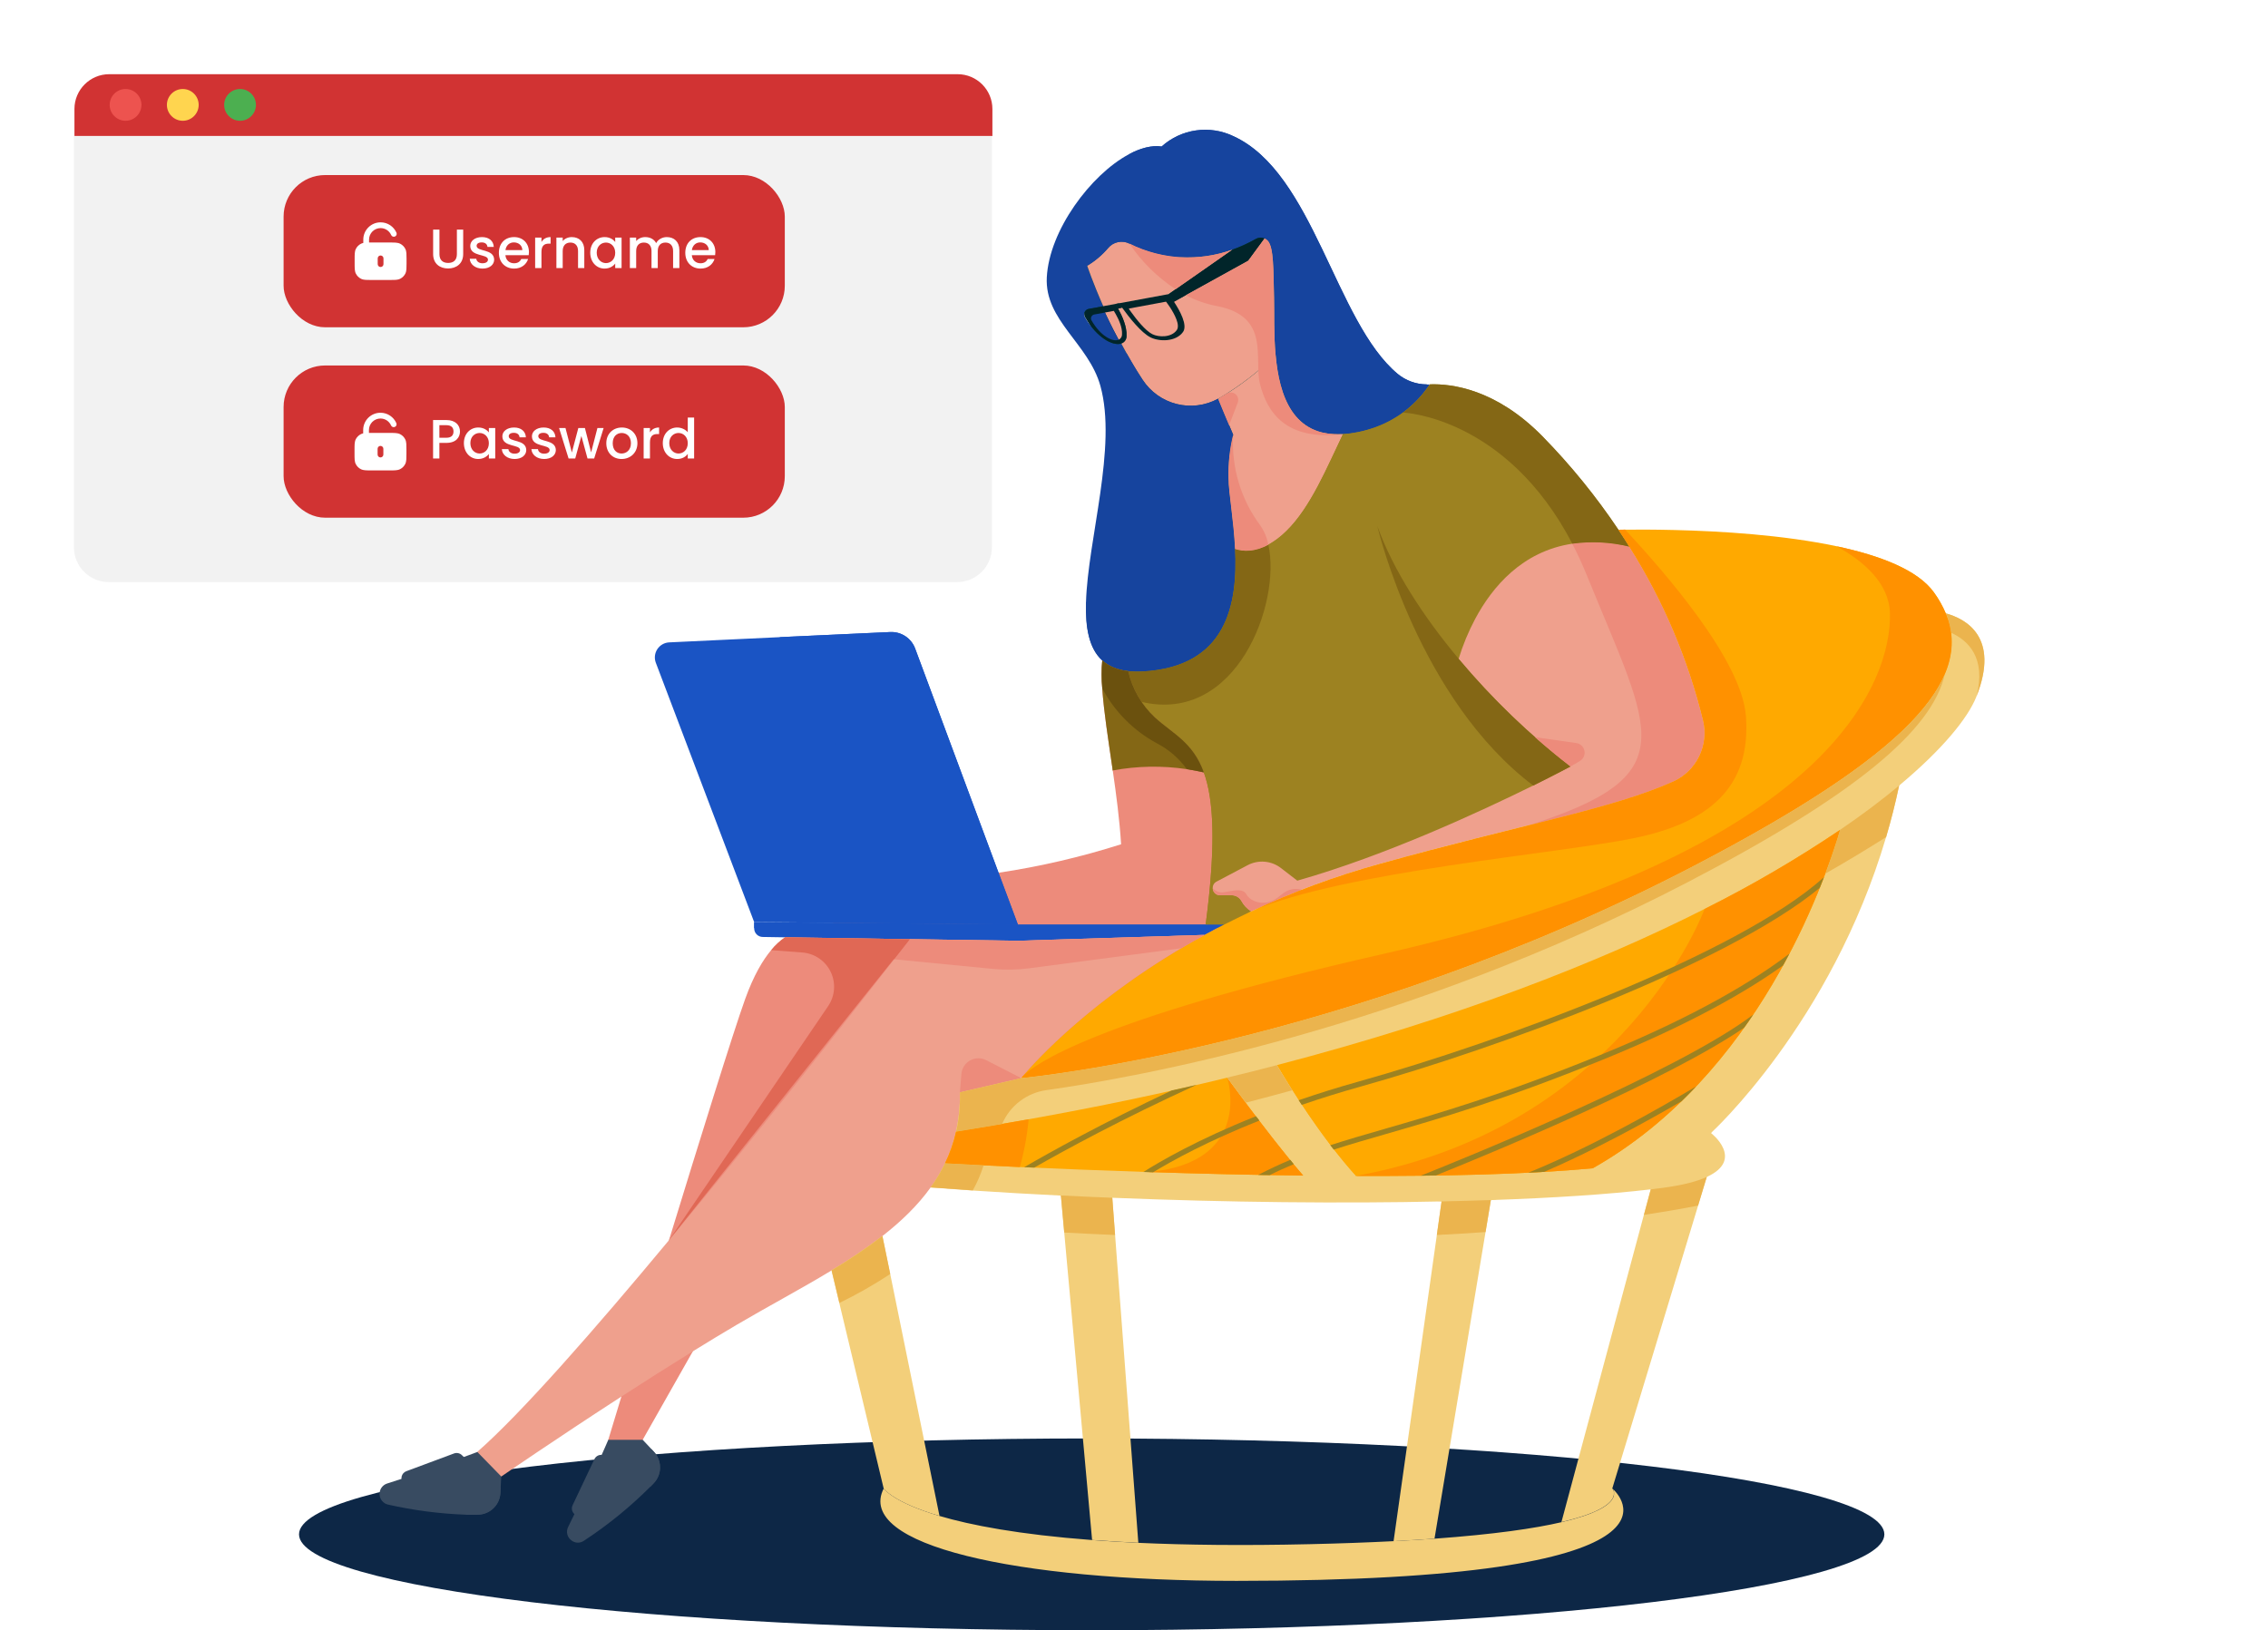 <svg width="402" height="289" viewBox="0 0 402 289" fill="none" xmlns="http://www.w3.org/2000/svg">
<path d="M188.04 211.927L184.697 209.892L164.957 210.494L163.574 203.803L168.606 196.775L174.338 179.873L213.45 165.739L253.429 161.557L310.752 134.828L344.906 108.742L349.507 115.157L340.953 131.787L336.616 139.262L323.534 161.557L303.285 200.837L303.134 205.197L302.528 208.642L295.977 214.089L292.611 210.835L286.526 209.298L264.254 212.742L259.466 217.133L255.518 212.979L240.3 211.026H197.647L197.15 212.334L193.496 217.133L188.04 211.927Z" fill="#F3CF7A"/>
<path d="M156.406 219.101L147.394 211.926V225.198L154.321 234.761L156.406 219.101Z" fill="#F3CF7A"/>
<path d="M164.956 210.493L157.377 197.128L178.123 172.716L213.45 165.738L217.31 182.276L177.005 208.64L164.956 210.493Z" fill="#F3CF7A"/>
<path d="M177.005 154.715L139.155 166.162L135.765 181.814L118.571 219.874L110.138 247.563L115.317 247.384L122.819 239.525L153.568 202.832L184.557 177.795L181.016 191.121L206.061 183.056L223.608 165.738L207.098 155.957L177.005 154.715Z" fill="#ED8B7B"/>
<path d="M218.917 97.314L238.04 76.96L234.752 60.986L224.811 33.27L192.7 37.382L189.209 49.267L198.881 69.567L208.045 93.26L218.917 97.314Z" fill="#014441"/>
<path d="M195.379 117.065L203.04 89.038L230.216 82.515L239.17 69.977L252.877 68.141L270.874 77.141L288.79 96.905L290.63 117.065L280.236 138.258L259.086 148.536L231.14 156.407L223.666 158.9L221.763 161.556L217.014 164.771L213.698 163.878L209.089 160.989L209.687 143.974L197.231 136.581L197.744 122.567L195.379 117.065Z" fill="#9D8221"/>
<path d="M193.5 289C271.096 289 334 281.389 334 272C334 262.611 271.096 255 193.5 255C115.904 255 53 262.611 53 272C53 281.389 115.904 289 193.5 289Z" fill="#0D2746"/>
<path d="M253.428 68.137C253.234 68.429 253.04 68.728 252.803 69.027C250.536 72.086 247.42 74.413 243.842 75.717C242.805 76.094 241.742 76.392 240.661 76.61C239.797 76.785 238.921 76.902 238.041 76.959C229.156 77.487 226.753 70.18 226.097 62.927C225.759 59.16 225.891 55.413 225.825 52.777C225.705 47.69 225.771 43.9 224.738 42.708C224.573 42.518 224.367 42.368 224.136 42.27C223.889 42.159 223.62 42.108 223.35 42.122C223.08 42.135 222.817 42.213 222.583 42.347C221.247 43.101 219.851 43.741 218.409 44.261C215.955 45.147 213.371 45.614 210.763 45.644C210.437 45.644 210.119 45.644 209.804 45.644C206.457 45.523 203.173 44.689 200.174 43.197C199.55 42.884 198.839 42.791 198.154 42.931C197.47 43.072 196.854 43.44 196.404 43.974C195.347 45.222 194.09 46.286 192.684 47.123C192.684 47.123 193.674 50.094 195.53 54.295L192.956 54.769C192.804 54.797 192.661 54.862 192.539 54.957C192.416 55.052 192.319 55.175 192.253 55.315C192.188 55.456 192.157 55.61 192.163 55.765C192.169 55.919 192.212 56.07 192.288 56.205C194.428 59.929 197.278 61.393 198.726 60.907C199.01 61.435 199.297 61.971 199.596 62.507C200.493 64.119 201.467 65.749 202.52 67.349C203.921 69.484 206.075 71.014 208.552 71.634C211.03 72.254 213.65 71.92 215.892 70.696C216.529 72.296 217.636 74.917 218.552 77.072C217.932 79.595 217.653 82.19 217.725 84.787C217.772 87.529 218.657 92.246 218.89 97.325C219.36 107.095 217.449 118.184 202.559 119.035C201.687 119.091 200.813 119.071 199.945 118.976C197.969 118.751 196.47 118.091 195.352 117.078C193.022 114.961 192.362 111.296 192.49 106.792C192.812 95.605 198.054 79.223 195.037 68.39C192.948 60.904 185.144 56.795 185.544 49.162C185.979 40.841 193.309 30.982 200.077 27.355C202.131 26.253 204.135 25.724 205.878 25.981C207.576 24.451 209.688 23.46 211.949 23.132C214.21 22.803 216.517 23.153 218.579 24.136C232.849 30.629 236.635 57.059 247.728 66.297C249.173 67.48 250.979 68.135 252.846 68.153H253.366L253.428 68.137Z" fill="#16449E"/>
<path d="M288.79 96.905C285.487 96.099 282.062 95.922 278.694 96.384C269.83 97.732 264.537 104.049 261.524 109.676C260.308 111.955 259.317 114.348 258.565 116.82C252.267 109.303 246.963 101.11 244.117 93.259V93.235C243.768 92.27 243.456 91.309 243.181 90.354C241.341 83.916 242.179 79.137 243.861 75.716C245.584 75.087 247.21 74.219 248.691 73.138C250.264 71.978 251.656 70.592 252.823 69.025C253.044 68.727 253.254 68.427 253.448 68.136C257.331 68 265.174 68.979 273.383 77.331C278.378 82.427 282.891 87.975 286.864 93.903C287.509 94.879 288.15 95.88 288.79 96.905Z" fill="#9D8221"/>
<path d="M303.285 134.823C303.287 134.806 303.287 134.789 303.285 134.771" stroke="black" stroke-miterlimit="10"/>
<path d="M213.706 163.879H180.414L177.005 154.715C184.364 153.612 191.623 151.924 198.714 149.667C198.439 145.303 197.852 140.834 197.231 136.562C196.117 128.797 194.901 121.679 195.379 117.047C196.497 118.06 197.996 118.72 199.972 118.946C200.685 122.095 202.329 124.956 204.69 127.158C207.909 130.105 211.415 131.515 213.372 136.908C215.077 141.637 215.601 149.395 213.706 163.879Z" fill="#ED8B7B"/>
<path d="M209.703 58.844C208.418 60.65 205.432 60.568 203.937 59.811C202.267 58.976 200.155 56.317 198.889 54.531C198.687 54.247 198.501 53.987 198.353 53.754L207.144 52.131C207.144 52.131 207.575 52.675 208.095 53.471C209.136 55.062 210.553 57.641 209.703 58.844Z" fill="#01252A"/>
<path d="M208.581 58.515C207.618 59.87 205.382 59.808 204.252 59.241C203.001 58.616 201.413 56.604 200.462 55.276C200.307 55.063 200.171 54.888 200.074 54.702L206.675 53.478C206.675 53.478 207.001 53.89 207.393 54.488C208.158 55.676 209.222 57.61 208.581 58.515Z" fill="#EFA08D"/>
<path d="M238.041 76.968C235.226 82.793 232.341 89.918 228.011 94.135C227.059 95.086 225.983 95.905 224.812 96.569C222.397 97.886 220.385 97.804 218.918 97.323C218.673 92.244 217.788 87.526 217.753 84.785C217.681 82.187 217.959 79.592 218.58 77.069C218.354 76.53 218.11 75.963 217.869 75.392C217.174 73.746 216.464 72.06 215.986 70.864C215.963 70.806 215.939 70.748 215.92 70.694L216.207 70.534C217.84 69.575 219.417 68.522 220.929 67.382C222.748 66.011 224.479 64.526 226.109 62.935C226.753 70.181 229.157 77.489 238.041 76.968Z" fill="#EFA08D"/>
<path d="M226.097 62.927C223.114 65.849 219.79 68.4 216.195 70.525L215.908 70.685C213.666 71.908 211.046 72.243 208.568 71.623C206.09 71.003 203.937 69.473 202.535 67.338C201.134 65.206 199.864 63.016 198.742 60.896C199.022 60.802 199.265 60.619 199.433 60.376C199.601 60.132 199.686 59.84 199.674 59.545C199.755 57.894 198.897 55.999 198.175 54.706L198.881 54.532C200.155 56.298 202.267 58.978 203.929 59.812C205.432 60.57 208.41 60.651 209.695 58.846C210.546 57.642 209.128 55.064 208.08 53.48L221.239 46.211L224.128 42.27C224.36 42.368 224.565 42.518 224.73 42.708C225.763 43.9 225.697 47.69 225.817 52.777C225.891 55.413 225.743 59.16 226.097 62.927Z" fill="#EFA08D"/>
<path d="M199.674 59.544C199.686 59.84 199.601 60.132 199.433 60.375C199.265 60.619 199.022 60.801 198.742 60.895C197.293 61.381 194.443 59.917 192.304 56.189C192.228 56.055 192.184 55.905 192.178 55.751C192.172 55.597 192.202 55.444 192.267 55.304C192.332 55.164 192.43 55.041 192.552 54.947C192.673 54.852 192.816 54.788 192.968 54.76L195.546 54.283L197.693 53.895C197.833 54.124 198 54.399 198.175 54.714C198.901 55.999 199.755 57.894 199.674 59.544Z" fill="#01252A"/>
<path d="M198.877 59.262C198.886 59.465 198.833 59.665 198.725 59.837C198.618 60.008 198.461 60.144 198.275 60.225C196.998 57.895 195.849 55.403 195.849 55.403L197.425 55.111C197.526 55.278 197.65 55.5 197.778 55.713C198.31 56.661 198.951 58.055 198.877 59.262Z" fill="#EFA08D"/>
<path d="M218.424 44.261L207.136 52.139L198.345 53.763L197.693 53.887L195.546 54.275C193.69 50.074 192.7 47.103 192.7 47.103C194.105 46.267 195.362 45.202 196.42 43.954C196.869 43.42 197.486 43.052 198.17 42.911C198.854 42.771 199.566 42.864 200.19 43.178C202.997 44.586 206.061 45.409 209.195 45.595C212.33 45.781 215.47 45.327 218.424 44.261Z" fill="#EFA08D"/>
<path d="M224.136 42.27L221.247 46.211L210.18 52.327L208.088 53.491C207.567 52.715 207.136 52.152 207.136 52.152L208.375 51.286L218.424 44.273C219.866 43.753 221.263 43.113 222.598 42.359C222.829 42.225 223.089 42.147 223.356 42.132C223.623 42.116 223.89 42.163 224.136 42.27Z" fill="#01252A"/>
<path d="M198.882 54.532L198.175 54.707C198 54.393 197.833 54.117 197.693 53.888L198.346 53.764C198.497 53.989 198.68 54.249 198.882 54.532Z" fill="#01252A"/>
<path d="M180.414 163.877L165.376 163.749L144.366 163.555L133.676 163.466L116.246 117.492C116.096 117.098 116.042 116.673 116.088 116.254C116.134 115.835 116.279 115.432 116.51 115.08C116.742 114.727 117.053 114.434 117.42 114.225C117.786 114.016 118.197 113.897 118.618 113.877L138.106 112.957L141.011 112.821L157.785 112.044C158.736 111.999 159.676 112.256 160.47 112.781C161.265 113.305 161.872 114.068 162.204 114.96L176.994 154.729L180.414 163.877Z" fill="#1A54C4"/>
<path d="M180.414 163.878V166.791L161.287 166.499L139.155 166.162L135.175 166.099C134.775 166.092 134.393 165.928 134.113 165.643C133.833 165.358 133.676 164.974 133.676 164.574V163.482L180.414 163.878Z" fill="#1A54C4"/>
<path d="M133.676 163.482V164.515L177.258 164.884C177.755 164.888 178.231 165.089 178.582 165.442C178.932 165.796 179.129 166.273 179.129 166.771L180.414 166.791V163.878L133.676 163.482Z" fill="#1A54C4"/>
<path d="M122.819 239.528L113.915 255.238L110.145 259.964L107.815 255.242L110.145 247.562C108.751 243.058 112.914 238.324 114.859 237.078C117.154 235.626 120.128 236.833 122.819 239.528Z" fill="#ED8B7B"/>
<path d="M161.287 166.5L158.515 170.076C151.246 179.391 134.779 200.386 118.575 219.859C124.035 202.067 129.944 183.037 132.08 177.096C133.583 172.914 135.21 170.192 136.697 168.422C137.403 167.549 138.232 166.782 139.158 166.146L161.287 166.5Z" fill="#ED8B7B"/>
<path d="M217.014 163.879C215.818 164.487 214.654 165.106 213.52 165.735C213.495 165.745 213.471 165.758 213.45 165.774C213.448 165.762 213.448 165.75 213.45 165.739L180.414 166.791V163.879H217.014Z" fill="#1A54C4"/>
<path d="M213.45 165.738C213.448 165.75 213.448 165.762 213.45 165.773C212.031 166.55 210.664 167.326 209.349 168.103C190.323 179.406 181.004 191.105 181.004 191.105L170.132 193.621C170.192 195.96 169.962 198.297 169.449 200.58C169.022 202.534 168.368 204.431 167.499 206.233C166.778 207.728 165.927 209.158 164.956 210.504C162.665 213.696 159.737 216.515 156.414 219.113C153.531 221.319 150.522 223.354 147.401 225.209C141.965 228.505 136.118 231.592 130.53 234.881C128.03 236.357 125.44 237.925 122.827 239.541C118.555 242.181 114.218 244.938 110.145 247.574C98.43 255.162 88.851 261.751 88.851 261.751L82.285 262.939L84.615 257.367C92.35 250.607 105.373 235.743 118.575 219.858C134.782 200.37 151.249 179.375 158.495 170.06L161.267 166.484L180.414 166.775L213.45 165.738Z" fill="#EFA08D"/>
<path d="M302.527 208.641C300.823 209.417 298.311 210.101 294.692 210.582C294.019 210.673 293.325 210.758 292.611 210.839C285.136 211.724 275.409 212.361 264.265 212.745C261.444 212.838 258.532 212.917 255.529 212.982C237.896 213.37 217.535 213.157 197.161 212.337C194.119 212.216 191.083 212.086 188.052 211.949C182.806 211.689 177.568 211.39 172.438 211.048C169.93 210.883 167.44 210.705 164.968 210.516C165.939 209.169 166.79 207.74 167.511 206.245C169.243 206.338 171.557 206.459 174.349 206.598C176.492 206.703 178.911 206.82 181.567 206.94L183.346 207.014C188.984 207.262 195.561 207.523 202.686 207.755L204.387 207.821C210.316 208.012 216.587 208.175 222.986 208.295C223.666 208.295 224.345 208.322 225.029 208.33C227.019 208.364 229.02 208.394 231.032 208.419C234.138 208.458 237.213 208.485 240.288 208.489C244.171 208.489 248.054 208.489 251.836 208.447L254.496 208.412C260.215 208.326 265.729 208.167 270.858 207.915C271.821 207.868 272.761 207.818 273.697 207.763C276.726 207.589 279.607 207.375 282.29 207.13C294.544 205.997 302.788 204.024 303.257 200.856C303.285 200.832 309.311 205.538 302.527 208.641Z" fill="#F3CF7A"/>
<path d="M278.368 135.879C278.368 135.879 252.706 149.675 229.944 156.124L227.044 153.887C226.213 153.247 225.215 152.858 224.169 152.768C223.124 152.678 222.074 152.89 221.146 153.379L215.648 156.287C215.394 156.421 215.193 156.635 215.075 156.896C214.958 157.158 214.932 157.451 215.001 157.729C215.07 158.007 215.23 158.254 215.455 158.43C215.681 158.607 215.959 158.703 216.245 158.702H218.315C218.668 158.703 219.015 158.797 219.319 158.976C219.623 159.155 219.875 159.412 220.047 159.72C220.45 160.47 221.043 161.102 221.767 161.552C220.136 162.329 218.553 163.106 217.018 163.882H213.706C217.779 132.819 210.724 132.706 204.698 127.181C203.804 126.361 203.011 125.436 202.337 124.428C201.237 122.761 200.441 120.913 199.984 118.969C200.852 119.064 201.726 119.083 202.597 119.027C217.488 118.176 219.398 107.087 218.929 97.317C220.396 97.799 222.423 97.88 224.823 96.564C225.994 95.9 227.07 95.081 228.022 94.13C232.344 89.909 235.225 82.791 238.04 76.967C238.921 76.91 239.796 76.793 240.661 76.618C241.742 76.4 242.805 76.102 243.841 75.725C242.16 79.145 241.321 83.925 243.162 90.363C245.655 99.076 251.475 108.384 258.554 116.829C264.458 123.869 271.101 130.255 278.368 135.879Z" fill="#9D8221"/>
<path d="M296.614 138.531C290.133 141.451 281.824 143.602 270.874 146.332C263.431 148.188 254.768 150.308 244.633 153.127C239.714 154.494 235.082 156.051 230.74 157.728C227.595 158.948 224.603 160.222 221.763 161.553C221.04 161.103 220.446 160.471 220.043 159.72C219.871 159.412 219.619 159.156 219.315 158.977C219.011 158.798 218.664 158.704 218.311 158.703H216.242C216.074 158.706 215.908 158.675 215.753 158.613C215.598 158.551 215.456 158.459 215.337 158.342C215.217 158.225 215.122 158.085 215.057 157.931C214.992 157.777 214.957 157.612 214.956 157.445C214.945 157.205 215.004 156.967 215.126 156.76C215.248 156.553 215.428 156.386 215.644 156.28L221.146 153.372C222.074 152.883 223.124 152.671 224.169 152.761C225.215 152.851 226.213 153.24 227.044 153.88L229.944 156.117C245.608 151.687 262.631 143.754 271.748 139.261C275.875 137.219 278.349 135.879 278.349 135.879C276.275 134.291 274.159 132.548 272.047 130.676C267.206 126.399 262.69 121.768 258.534 116.822C259.286 114.35 260.277 111.957 261.493 109.677C264.506 104.051 269.799 97.734 278.663 96.386C282.031 95.924 285.456 96.1 288.759 96.906C294.753 106.396 299.169 116.795 301.836 127.698C302.357 129.829 302.121 132.075 301.169 134.051C300.216 136.028 298.606 137.611 296.614 138.531Z" fill="#EFA08D"/>
<path d="M300.194 153.519C238.557 185.623 181.866 191.043 181.024 191.125L181.296 190.799C181.31 190.78 181.326 190.762 181.342 190.744C183.284 188.446 193.845 176.548 213.446 165.789C213.468 165.773 213.491 165.76 213.516 165.75C214.65 165.124 215.815 164.505 217.011 163.894C218.546 163.118 220.129 162.341 221.759 161.564C229.137 158.129 236.787 155.311 244.63 153.138C269.667 146.18 285.723 143.431 296.61 138.543C298.608 137.628 300.225 136.047 301.183 134.07C302.142 132.093 302.382 129.844 301.864 127.709C299.197 116.806 294.78 106.408 288.786 96.918C288.144 95.882 287.497 94.882 286.845 93.916L288.056 93.897C290.172 93.874 293.209 93.87 296.8 93.959C305.032 94.157 316.145 94.837 325.534 96.836C333.331 98.494 339.955 101.061 342.793 105.025C343.634 106.183 344.339 107.434 344.894 108.753C349.775 120.561 338.041 133.805 300.194 153.519Z" fill="#FFA900"/>
<path d="M350.272 123.592C348.796 127.265 344.393 132.771 336.616 139.26C333.634 141.749 330.158 144.381 326.155 147.115C306.508 160.542 274.221 176.326 226.33 188.817C223.451 189.568 220.517 190.306 217.527 191.031C215.756 191.46 213.965 191.88 212.153 192.289C210.683 192.63 209.198 192.968 207.699 193.302C198.21 195.422 188.183 197.397 177.618 199.227C174.931 199.686 172.213 200.136 169.464 200.579C169.978 198.296 170.207 195.959 170.148 193.62L181.02 191.104C181.765 191.034 238.518 185.633 300.194 153.502C338.041 133.789 349.775 120.544 344.906 108.725C348.462 109.715 354.547 112.961 350.272 123.592Z" fill="#F3CF7A"/>
<path d="M350.346 123.406C354.469 112.922 348.443 109.707 344.91 108.74C345.369 109.84 345.683 110.995 345.842 112.177C348.831 113.532 352.074 116.572 350.346 123.406Z" fill="#EBB44E"/>
<path d="M336.616 139.26C335.956 142.409 335.179 145.453 334.309 148.392C324.552 181.436 303.285 200.831 303.285 200.831C302.804 204.011 294.56 205.972 282.317 207.106C288.051 203.84 293.339 199.848 298.051 195.228C298.939 194.366 299.803 193.488 300.645 192.595C303.714 189.329 306.551 185.854 309.137 182.193C309.688 181.416 310.226 180.64 310.752 179.863C312.724 176.924 314.491 173.992 316.056 171.138C316.436 170.445 316.808 169.754 317.17 169.065C319.155 165.274 320.949 161.386 322.544 157.416C322.808 156.768 323.053 156.143 323.286 155.529C323.367 155.316 323.445 155.106 323.527 154.896C324.75 151.65 325.604 148.975 326.148 147.13C330.159 144.381 333.634 141.749 336.616 139.26Z" fill="#F3CF7A"/>
<path d="M231.043 208.4C221.592 208.287 212.203 208.054 203.576 207.774C194.948 207.495 187.163 207.176 180.771 206.889C175.013 206.629 170.423 206.392 167.5 206.233C168.375 204.437 169.037 202.545 169.472 200.595C173.849 199.896 178.132 199.171 182.321 198.42C194.844 196.176 206.58 193.717 217.527 191.043C220.082 194.518 226.659 203.379 231.043 208.4Z" fill="#FFA900"/>
<path d="M231.043 208.4C221.592 208.287 212.203 208.054 203.576 207.774C222.159 206.089 217.628 191.354 217.531 191.039C220.082 194.518 226.66 203.379 231.043 208.4Z" fill="#FF9100"/>
<path d="M326.155 147.115C323.258 156.92 311.454 190.631 282.305 207.11C270.808 208.178 255.774 208.519 240.3 208.469C234.185 201.697 228.776 192.98 226.322 188.818C258.224 180.497 283.195 170.716 302.124 161.14C310.43 156.991 318.457 152.306 326.155 147.115Z" fill="#FFA900"/>
<path d="M326.155 147.115C323.259 156.92 311.455 190.631 282.306 207.11C270.808 208.178 255.774 208.519 240.3 208.469C288.017 199.771 302.132 161.144 302.132 161.144C310.435 156.993 318.46 152.307 326.155 147.115Z" fill="#FF9100"/>
<path d="M240.3 208.47C237.225 208.47 234.13 208.439 231.043 208.4C230.5 207.779 229.921 207.099 229.327 206.377C229.117 206.125 228.904 205.864 228.694 205.6C226.923 203.434 225.005 200.98 223.223 198.646C223.021 198.378 222.835 198.118 222.621 197.869C221.996 197.042 221.39 196.243 220.823 195.481C219.464 193.672 218.307 192.103 217.527 191.039C220.519 190.312 223.453 189.574 226.329 188.826C227.021 189.991 227.945 191.544 229.047 193.284C229.409 193.855 229.789 194.449 230.185 195.054L230.729 195.878C232.22 198.13 233.928 200.584 235.777 203.014C235.982 203.278 236.188 203.546 236.398 203.791C237.656 205.41 238.945 206.987 240.3 208.47Z" fill="#F3CF7A"/>
<path d="M219.185 280.249C180.076 280.249 151.529 273.904 156.639 263.863C156.639 263.863 158.192 266.282 166.525 268.74C172.05 270.375 180.558 272.025 193.573 273.011C196.125 273.206 198.85 273.369 201.766 273.505C210.251 273.893 220.307 274.017 232.216 273.741C237.675 273.617 242.591 273.435 247.01 273.209C249.599 273.077 252.016 272.931 254.263 272.771C264.891 271.994 272.02 270.957 276.784 269.843C279.782 269.144 281.832 268.418 283.245 267.723C283.478 267.61 283.692 267.494 283.89 267.381L284.037 267.296L284.309 267.125C284.391 267.074 284.468 267.024 284.542 266.97C284.616 266.915 284.709 266.853 284.787 266.795L284.946 266.671C285.156 266.5 285.35 266.311 285.528 266.108C285.575 266.049 285.622 265.995 285.664 265.937C285.742 265.835 285.81 265.727 285.87 265.614C285.889 265.582 285.906 265.548 285.921 265.514L285.979 265.381C286.033 265.242 286.069 265.096 286.084 264.947C286.087 264.891 286.087 264.835 286.084 264.78C286.088 264.718 286.088 264.655 286.084 264.593C286.086 264.556 286.086 264.518 286.084 264.481C286.06 264.363 286.021 264.25 285.967 264.143L285.944 264.092C285.91 264.027 285.87 263.966 285.823 263.91C286.573 264.558 303.696 280.249 219.185 280.249Z" fill="#F3CF7A"/>
<path d="M166.525 268.741C158.204 266.283 156.628 263.864 156.628 263.864L148.765 230.979L147.382 225.198C150.503 223.343 153.512 221.308 156.395 219.102L157.792 225.854L166.525 268.741Z" fill="#F3CF7A"/>
<path d="M201.766 273.493C198.85 273.357 196.124 273.194 193.573 273L188.634 218.496L188.04 211.926C191.069 212.076 194.105 212.205 197.149 212.314L197.646 218.915L201.766 273.493Z" fill="#F3CF7A"/>
<path d="M264.254 212.74L263.31 218.409L254.263 272.77C252.006 272.93 249.588 273.077 247.01 273.209L254.679 218.941L255.517 212.989C258.515 212.908 261.427 212.826 264.254 212.74Z" fill="#F3CF7A"/>
<path d="M300.986 213.723L285.777 263.863C285.785 263.873 285.793 263.883 285.8 263.894C285.847 263.951 285.887 264.012 285.921 264.077L285.944 264.127C285.998 264.234 286.037 264.348 286.06 264.465C286.062 264.503 286.062 264.54 286.06 264.578C286.064 264.64 286.064 264.702 286.06 264.764C286.064 264.82 286.064 264.875 286.06 264.931C286.045 265.08 286.01 265.226 285.955 265.366L285.897 265.498C285.883 265.533 285.866 265.566 285.847 265.599C285.787 265.712 285.718 265.82 285.641 265.921C285.598 265.979 285.552 266.034 285.505 266.092C285.327 266.296 285.132 266.484 284.923 266.655L284.763 266.779C284.686 266.838 284.608 266.896 284.519 266.954C284.429 267.012 284.367 267.059 284.286 267.109L284.014 267.28L283.866 267.366C283.668 267.478 283.455 267.591 283.222 267.707C281.82 268.402 279.758 269.128 276.761 269.827L291.376 215.366L292.591 210.831C293.306 210.748 294 210.662 294.673 210.574C298.291 210.097 300.804 209.409 302.508 208.633L300.986 213.723Z" fill="#F3CF7A"/>
<path d="M212.153 192.289C198.951 198.319 188.829 203.841 183.319 206.986L181.541 206.912C186.181 204.217 195.383 199.096 207.7 193.302C209.204 192.979 210.688 192.641 212.153 192.289Z" fill="#9D8221"/>
<path d="M223.223 198.648C214.094 202.278 207.785 205.742 204.387 207.819L202.667 207.761C205.653 205.866 212.332 201.987 222.613 197.879C222.823 198.112 223.025 198.38 223.223 198.648Z" fill="#9D8221"/>
<path d="M323.29 155.51C323.057 156.123 322.812 156.748 322.548 157.397C305.999 171.026 265.435 185.827 241.116 192.638C237.392 193.679 233.933 194.766 230.733 195.869L230.189 195.045C233.474 193.908 237.031 192.79 240.856 191.718C265.811 184.729 307.941 169.321 323.29 155.51Z" fill="#9D8221"/>
<path d="M317.17 169.061C316.808 169.749 316.437 170.44 316.056 171.134C309.692 175.704 299.647 181.536 283.968 187.908C266.475 195.029 254.912 198.365 245.62 201.044C242.285 202.007 239.268 202.877 236.406 203.797C236.196 203.533 235.99 203.265 235.785 203.02C238.755 202.05 241.881 201.149 245.356 200.147C254.625 197.468 266.161 194.144 283.61 187.042C300.641 180.1 311 173.767 317.17 169.061Z" fill="#9D8221"/>
<path d="M229.327 206.376C227.902 206.963 226.481 207.599 225.056 208.318C224.373 208.318 223.693 208.318 223.014 208.283C224.955 207.269 226.827 206.4 228.71 205.611C228.904 205.879 229.118 206.124 229.327 206.376Z" fill="#9D8221"/>
<path d="M310.752 179.863C310.234 180.64 309.696 181.416 309.137 182.193C295.383 191.574 264.891 204.194 254.508 208.375L251.848 208.41C259.039 205.556 297.538 189.959 310.752 179.863Z" fill="#9D8221"/>
<path d="M300.637 192.596C299.798 193.489 298.934 194.366 298.043 195.228C291.71 198.905 282.492 203.969 273.717 207.739C272.781 207.793 271.841 207.844 270.878 207.89C281.84 203.46 294.044 196.521 300.637 192.596Z" fill="#9D8221"/>
<path d="M88.844 261.738L88.747 263.679L88.7 264.638C88.654 265.675 88.212 266.655 87.466 267.377C86.721 268.099 85.727 268.508 84.689 268.521C83.99 268.521 83.295 268.521 82.604 268.521C77.932 268.352 73.286 267.748 68.726 266.715C68.324 266.611 67.966 266.38 67.705 266.058C67.444 265.735 67.293 265.337 67.275 264.922C67.257 264.507 67.372 264.097 67.604 263.752C67.836 263.408 68.172 263.147 68.563 263.007C76.092 260.631 84.608 257.396 84.608 257.396L88.844 261.738Z" fill="#384B61"/>
<path d="M116.991 260.282C116.962 261.267 116.569 262.206 115.888 262.919C115.682 263.136 115.473 263.354 115.267 263.563C111.68 267.152 107.734 270.362 103.49 273.142C103.148 273.377 102.739 273.493 102.325 273.472C101.952 273.446 101.594 273.311 101.296 273.084C100.924 272.821 100.66 272.433 100.553 271.99C100.445 271.548 100.501 271.081 100.71 270.677C104.228 263.606 107.82 255.238 107.82 255.238H113.916L115.43 256.85L115.896 257.347C116.36 257.839 116.694 258.44 116.867 259.094C116.968 259.481 117.01 259.882 116.991 260.282Z" fill="#384B61"/>
<path d="M198.276 60.225L198.198 60.256C197.134 60.609 195.041 59.538 193.473 56.8C193.416 56.702 193.384 56.592 193.379 56.479C193.374 56.366 193.396 56.253 193.443 56.15C193.491 56.047 193.562 55.958 193.652 55.888C193.742 55.819 193.846 55.772 193.958 55.752L195.849 55.402C195.849 55.402 197.01 57.887 198.276 60.225Z" fill="#16449E"/>
<path d="M252.873 68.141C237.994 77.674 230.026 47.212 228.139 42.856C226.252 38.499 223.309 37.874 212.134 40.184C200.959 42.495 200.749 34.096 202.326 29.165C202.885 27.417 201.774 27.068 200.104 27.344C202.159 26.241 204.162 25.713 205.906 25.969C207.603 24.44 209.715 23.448 211.976 23.12C214.237 22.792 216.544 23.141 218.607 24.125C232.876 30.617 236.662 57.048 247.756 66.285C249.2 67.468 251.006 68.123 252.873 68.141Z" fill="#16449E"/>
<path d="M202.586 119.023C201.714 119.08 200.84 119.06 199.972 118.965C197.996 118.74 196.497 118.08 195.379 117.066C193.049 114.95 192.389 111.285 192.517 106.781C196.295 104.385 203.945 113.844 210.821 109.305C218.909 103.962 216.389 77.108 209.963 79.018C203.537 80.928 199.611 62.5 199.611 62.5C200.508 64.111 201.483 65.742 202.535 67.342C203.936 69.477 206.09 71.007 208.568 71.627C211.045 72.247 213.666 71.912 215.908 70.689C216.545 72.289 217.651 74.91 218.568 77.065C217.947 79.588 217.669 82.183 217.74 84.78C217.787 87.521 218.672 92.239 218.905 97.318C219.387 107.084 217.476 118.173 202.586 119.023Z" fill="#16449E"/>
<path d="M209.823 45.631C206.476 45.511 203.193 44.677 200.194 43.185C199.569 42.872 198.858 42.778 198.174 42.919C197.49 43.06 196.873 43.427 196.423 43.961C195.366 45.21 194.109 46.274 192.704 47.111L192.284 46.116C192.035 45.517 192.032 44.843 192.277 44.241C192.522 43.64 192.995 43.16 193.593 42.905C194.433 42.524 195.217 42.029 195.923 41.434C199.468 38.525 204.55 45.161 209.823 45.631Z" fill="#16449E"/>
<path d="M218.424 44.261L208.375 51.274C205.136 49.149 202.353 46.399 200.19 43.185C203.189 44.677 206.472 45.511 209.82 45.632H210.779C213.386 45.606 215.97 45.143 218.424 44.261Z" fill="#ED8B7B"/>
<path d="M238.041 76.967C227.704 78.214 224.59 72.886 223.344 68.134C222.179 63.695 225.328 56.062 215.636 54.245C213.734 53.878 211.896 53.234 210.181 52.334L221.247 46.218L224.136 42.277C224.367 42.376 224.573 42.526 224.738 42.716C225.771 43.908 225.705 47.698 225.825 52.785C225.891 55.421 225.759 59.168 226.097 62.934C226.753 70.18 229.156 77.487 238.041 76.967Z" fill="#ED8B7B"/>
<path d="M219.387 71.375L217.857 75.382C217.162 73.736 216.452 72.05 215.974 70.855L216.195 70.524C216.584 70.288 217.007 70.039 217.43 69.775C217.667 69.625 217.944 69.554 218.223 69.571C218.502 69.588 218.769 69.692 218.986 69.869C219.202 70.046 219.358 70.287 219.43 70.557C219.502 70.827 219.487 71.113 219.387 71.375Z" fill="#ED8B7B"/>
<path d="M202.329 124.424C201.23 122.757 200.433 120.909 199.976 118.965C200.844 119.06 201.718 119.079 202.589 119.023C217.48 118.173 219.391 107.083 218.921 97.314C220.388 97.795 222.415 97.877 224.815 96.561C227.114 106.905 219.2 128.42 202.329 124.424Z" fill="#846715"/>
<path d="M224.811 96.561C222.396 97.877 220.385 97.795 218.917 97.314C218.672 92.235 217.787 87.517 217.752 84.776C217.681 82.179 217.959 79.584 218.579 77.061C218.23 82.803 219.92 88.483 223.351 93.101C224.078 94.138 224.575 95.317 224.811 96.561Z" fill="#ED8B7B"/>
<path d="M278.368 135.879C278.368 135.879 275.876 137.218 271.767 139.261C251.576 124.012 244.346 94.188 244.125 93.26C246.971 101.111 252.279 109.304 258.573 116.821C264.472 123.863 271.108 130.252 278.368 135.879Z" fill="#846715"/>
<path d="M296.614 138.531C290.133 141.451 281.824 143.602 270.874 146.332C298.901 137.374 292.723 130.23 281.3 102.067C280.471 100.037 279.599 98.144 278.683 96.386C282.051 95.924 285.476 96.1 288.778 96.906C294.772 106.396 299.189 116.795 301.856 127.698C302.375 129.831 302.136 132.079 301.18 134.056C300.224 136.032 298.609 137.615 296.614 138.531Z" fill="#ED8B7B"/>
<path d="M288.79 96.905C285.488 96.099 282.063 95.922 278.695 96.384C266.933 73.801 248.684 73.138 248.684 73.138C250.256 71.978 251.648 70.592 252.815 69.025C253.036 68.727 253.246 68.427 253.44 68.136C257.323 68 265.167 68.979 273.375 77.331C278.37 82.427 282.883 87.975 286.856 93.903C287.506 94.879 288.151 95.88 288.79 96.905Z" fill="#846715"/>
<path d="M280.019 134.92L278.368 135.879C276.295 134.291 274.179 132.547 272.066 130.676L279.393 131.724C279.748 131.775 280.078 131.934 280.337 132.181C280.596 132.427 280.773 132.749 280.842 133.1C280.91 133.451 280.868 133.815 280.72 134.141C280.573 134.467 280.328 134.739 280.019 134.92Z" fill="#ED8B7B"/>
<path d="M230.741 157.731C227.595 158.95 224.603 160.225 221.763 161.555C221.04 161.105 220.447 160.473 220.043 159.723C219.871 159.415 219.62 159.158 219.315 158.979C219.011 158.8 218.664 158.706 218.311 158.705H216.242C216.075 158.708 215.909 158.677 215.753 158.615C215.598 158.553 215.456 158.461 215.337 158.344C215.217 158.227 215.122 158.088 215.057 157.934C214.992 157.78 214.958 157.614 214.957 157.447C215.208 157.735 215.53 157.952 215.891 158.077C216.252 158.202 216.639 158.23 217.015 158.158C218.521 157.944 220.28 157.327 220.956 158.597C221.534 159.684 224.237 161.152 226.986 158.705C228.391 157.455 229.747 157.44 230.741 157.731Z" fill="#ED8B7B"/>
<path d="M181.016 191.125L170.144 193.641L170.404 190.391C170.444 189.895 170.605 189.416 170.875 188.997C171.144 188.578 171.512 188.233 171.947 187.99C172.381 187.748 172.869 187.616 173.367 187.608C173.865 187.599 174.357 187.714 174.8 187.941L181.016 191.125Z" fill="#ED8B7B"/>
<path d="M213.45 165.738C213.448 165.75 213.448 165.762 213.45 165.773C212.031 166.55 210.665 167.326 209.35 168.103L182.464 171.648C180.302 171.933 178.115 171.969 175.945 171.757L158.499 170.06L161.271 166.484L180.418 166.775L213.45 165.738Z" fill="#ED8B7B"/>
<path d="M161.287 166.5L139.155 166.162C138.229 166.798 137.399 167.564 136.693 168.437L142.203 168.853C143.269 168.933 144.295 169.292 145.179 169.894C146.063 170.496 146.772 171.32 147.237 172.283C147.701 173.246 147.905 174.314 147.826 175.381C147.747 176.447 147.389 177.474 146.788 178.358L118.575 219.859L158.414 170.053H158.499L161.287 166.5Z" fill="#E06855"/>
<path d="M213.372 136.927C212.337 136.689 211.335 136.498 210.367 136.353C206.006 135.7 201.567 135.777 197.231 136.582C196.454 131.223 195.651 126.172 195.375 122.037C195.24 120.383 195.24 118.72 195.375 117.066C196.493 118.08 197.992 118.74 199.968 118.965C200.681 122.114 202.325 124.976 204.686 127.177C207.909 130.125 211.415 131.534 213.372 136.927Z" fill="#846715"/>
<path d="M213.372 136.927C212.337 136.689 211.335 136.498 210.367 136.353C208.968 134.422 207.137 132.845 205.02 131.748C200.921 129.53 197.566 126.154 195.375 122.04C195.24 120.386 195.24 118.724 195.375 117.07C196.493 118.084 197.992 118.744 199.968 118.969C200.681 122.118 202.325 124.98 204.686 127.181C207.909 130.125 211.415 131.534 213.372 136.927Z" fill="#6B510E"/>
<path d="M289.652 148.577C276.388 151.323 238.223 154.46 221.763 161.554C229.141 158.119 236.79 155.3 244.634 153.128C269.67 146.17 285.726 143.421 296.614 138.532C298.611 137.618 300.228 136.036 301.187 134.06C302.146 132.083 302.386 129.834 301.868 127.699C299.2 116.796 294.784 106.398 288.79 96.908C288.148 95.872 287.501 94.872 286.848 93.906L288.06 93.887C295.166 101.552 308.748 117.068 309.466 126.996C310.39 139.6 302.92 145.84 289.652 148.577Z" fill="#FF9100"/>
<path d="M300.194 153.521C238.556 185.624 181.866 191.045 181.023 191.126C181.103 191.009 181.194 190.9 181.295 190.8C181.31 190.781 181.325 190.763 181.342 190.746C183.105 188.917 193.379 180.868 245.297 169.079C325.223 150.927 335.264 120.244 334.992 108.758C334.868 103.384 330.333 99.478 325.537 96.842C333.334 98.5 339.958 101.066 342.797 105.031C343.638 106.189 344.343 107.439 344.898 108.758C349.774 120.562 338.04 133.807 300.194 153.521Z" fill="#FF9100"/>
<path d="M182.321 198.42C182.064 201.285 181.544 204.119 180.767 206.889C175.009 206.628 170.419 206.392 167.496 206.232C168.371 204.436 169.033 202.544 169.468 200.594C173.851 199.895 178.135 199.171 182.321 198.42Z" fill="#FF9100"/>
<path d="M226.33 188.82C227.021 189.985 227.945 191.538 229.048 193.278C226.353 194.023 223.611 194.756 220.82 195.476C219.461 193.666 218.304 192.097 217.523 191.034C220.521 190.319 223.457 189.581 226.33 188.82Z" fill="#EBB44E"/>
<path d="M336.616 139.262C335.956 142.411 335.179 145.455 334.309 148.394C331.424 150.227 327.829 152.421 323.534 154.875C324.757 151.629 325.612 148.953 326.155 147.109C330.158 144.383 333.634 141.751 336.616 139.262Z" fill="#EBB44E"/>
<path d="M197.15 212.333L197.647 218.934C194.525 218.802 191.521 218.656 188.635 218.496L188.041 211.926C191.069 212.079 194.106 212.214 197.15 212.333Z" fill="#EBB44E"/>
<path d="M255.517 212.979C258.515 212.917 261.427 212.838 264.254 212.742L263.31 218.411C260.432 218.613 257.555 218.787 254.679 218.932L255.517 212.979Z" fill="#EBB44E"/>
<path d="M302.528 208.643L300.975 213.725C297.829 214.331 294.632 214.88 291.384 215.372L292.599 210.836C293.314 210.754 294.007 210.668 294.68 210.58C298.311 210.103 300.823 209.423 302.528 208.643Z" fill="#EBB44E"/>
<path d="M156.406 219.102L157.793 225.854C154.903 227.755 151.894 229.467 148.784 230.979L147.402 225.198C150.52 223.343 153.526 221.308 156.406 219.102Z" fill="#EBB44E"/>
<path d="M174.338 206.588C173.857 208.13 173.217 209.617 172.427 211.026C169.919 210.86 167.429 210.683 164.957 210.494C165.927 209.147 166.778 207.718 167.5 206.223C169.232 206.327 171.546 206.448 174.338 206.588Z" fill="#EBB44E"/>
<path d="M300.194 153.52C238.518 185.651 181.765 191.052 181.02 191.126L170.148 193.642C170.148 194.046 170.148 194.446 170.148 194.842V195.067C170.148 195.456 170.125 195.844 170.101 196.232C170.011 197.708 169.801 199.174 169.472 200.616C172.229 200.173 174.947 199.723 177.626 199.265L177.65 199.203C178.332 197.625 179.408 196.249 180.776 195.207C182.143 194.165 183.756 193.493 185.458 193.254C201.102 191.056 248.792 182.619 299.278 156.32C328.862 140.909 342.491 129.454 344.708 119.537C340.763 128.798 327.056 139.53 300.194 153.52Z" fill="#EBB44E"/>
<path d="M180.414 163.877L165.376 163.749L144.365 163.555C134.635 148.625 148.947 137.869 149.025 126.279C149.075 118.964 143.426 115.019 138.114 112.957L141.018 112.821L157.792 112.044C158.743 111.999 159.684 112.256 160.478 112.781C161.272 113.305 161.879 114.068 162.211 114.96L177.001 154.729L180.414 163.877Z" fill="#1A54C4"/>
<path d="M106.538 257.912H107.703C107.93 257.914 108.153 257.975 108.35 258.088C108.547 258.2 108.712 258.362 108.829 258.557C108.945 258.752 109.01 258.973 109.017 259.2C109.024 259.427 108.973 259.652 108.868 259.854L104.596 268.101C104.473 268.339 104.281 268.534 104.044 268.66C103.808 268.786 103.539 268.838 103.272 268.808L102.496 268.726C102.29 268.696 102.094 268.619 101.924 268.5C101.754 268.38 101.614 268.222 101.516 268.039C101.418 267.856 101.365 267.652 101.36 267.444C101.356 267.236 101.4 267.03 101.49 266.843L105.35 258.689C105.453 258.459 105.62 258.264 105.83 258.127C106.041 257.989 106.286 257.914 106.538 257.912Z" fill="#384B61"/>
<path d="M116.991 260.284C116.961 261.269 116.569 262.208 115.888 262.921C115.682 263.138 115.473 263.355 115.267 263.565C114.762 263.158 114.357 262.64 114.084 262.051C113.811 261.462 113.677 260.819 113.692 260.17C113.707 259.521 113.87 258.885 114.17 258.309C114.47 257.734 114.899 257.235 115.422 256.852L115.888 257.349C116.352 257.841 116.686 258.442 116.859 259.096C116.963 259.483 117.007 259.884 116.991 260.284Z" fill="#384B61"/>
<path d="M88.746 263.667L88.7 264.626C88.653 265.663 88.212 266.643 87.466 267.365C86.72 268.087 85.727 268.496 84.689 268.509C83.99 268.509 83.295 268.509 82.603 268.509C82.609 267.193 83.135 265.933 84.067 265.004C84.999 264.076 86.262 263.554 87.578 263.554C87.97 263.544 88.363 263.582 88.746 263.667Z" fill="#384B61"/>
<path d="M81.866 257.955L82.697 258.767C82.86 258.925 82.979 259.123 83.043 259.341C83.108 259.559 83.115 259.79 83.064 260.011C83.014 260.233 82.907 260.438 82.754 260.606C82.601 260.774 82.408 260.9 82.192 260.972L73.385 263.9C73.132 263.985 72.858 263.991 72.601 263.917C72.343 263.842 72.115 263.692 71.945 263.484L71.456 262.89C71.322 262.727 71.229 262.535 71.185 262.328C71.141 262.122 71.146 261.908 71.201 261.705C71.256 261.501 71.359 261.314 71.501 261.158C71.644 261.002 71.821 260.882 72.019 260.809L80.48 257.66C80.715 257.573 80.97 257.555 81.215 257.607C81.461 257.659 81.686 257.78 81.866 257.955Z" fill="#384B61"/>
<g filter="url(#filter0_d_14998_5321)">
<path d="M169.797 13.213C169.797 9.811 167.032 7.047 163.631 7.047H13.256C9.855 7.047 7.09 9.811 7.09 13.213V18H169.797V13.213Z" fill="#D13333"/>
<path d="M7 18.002V90.918C7 94.319 9.765 97.083 13.166 97.083H163.541C166.942 97.083 169.706 94.319 169.706 90.918V18.002H7Z" fill="#F2F2F2"/>
<rect x="44.163" y="24.928" width="88.837" height="26.985" rx="7.359" fill="#D13333"/>
<path fill-rule="evenodd" clip-rule="evenodd" d="M58.288 36.375C58.288 34.681 59.661 33.309 61.355 33.309C62.613 33.309 63.693 34.066 64.166 35.148C64.279 35.407 64.161 35.708 63.902 35.821C63.643 35.934 63.342 35.816 63.229 35.557C62.913 34.834 62.192 34.331 61.355 34.331C60.225 34.331 59.31 35.246 59.31 36.375V36.887C59.432 36.886 59.561 36.886 59.698 36.886H63.011C63.422 36.886 63.762 36.886 64.039 36.909C64.326 36.932 64.59 36.983 64.838 37.109C65.223 37.305 65.535 37.618 65.731 38.002C65.858 38.25 65.908 38.514 65.932 38.802C65.954 39.078 65.954 39.418 65.954 39.829V40.587C65.954 40.998 65.954 41.338 65.932 41.614C65.908 41.902 65.858 42.166 65.731 42.414C65.535 42.799 65.223 43.111 64.838 43.307C64.59 43.434 64.326 43.484 64.039 43.508C63.762 43.53 63.422 43.53 63.011 43.53H59.698C59.287 43.53 58.947 43.53 58.67 43.508C58.383 43.484 58.119 43.434 57.871 43.307C57.486 43.111 57.174 42.799 56.978 42.414C56.851 42.166 56.801 41.902 56.778 41.614C56.755 41.338 56.755 40.998 56.755 40.587V39.829C56.755 39.418 56.755 39.078 56.778 38.802C56.801 38.514 56.851 38.25 56.978 38.002C57.174 37.618 57.486 37.305 57.871 37.109C58.005 37.041 58.144 36.995 58.288 36.963V36.375ZM61.866 39.697C61.866 39.415 61.637 39.186 61.355 39.186C61.072 39.186 60.843 39.415 60.843 39.697V40.719C60.843 41.002 61.072 41.23 61.355 41.23C61.637 41.23 61.866 41.002 61.866 40.719V39.697Z" fill="white"/>
<path d="M70.667 38.928V34.6H71.786V38.947C71.786 40.007 72.384 40.507 73.326 40.507C74.278 40.507 74.877 40.007 74.877 38.947V34.6H75.995V38.928C75.995 40.664 74.739 41.489 73.317 41.489C71.884 41.489 70.667 40.664 70.667 38.928ZM81.485 39.909C81.485 40.821 80.69 41.508 79.414 41.508C78.119 41.508 77.207 40.743 77.157 39.762H78.315C78.355 40.203 78.776 40.566 79.395 40.566C80.042 40.566 80.386 40.291 80.386 39.919C80.386 38.859 77.246 39.467 77.246 37.485C77.246 36.621 78.05 35.925 79.326 35.925C80.553 35.925 81.357 36.582 81.416 37.662H80.297C80.258 37.191 79.895 36.867 79.287 36.867C78.688 36.867 78.374 37.112 78.374 37.475C78.374 38.564 81.426 37.956 81.485 39.909ZM84.97 36.867C84.215 36.867 83.606 37.377 83.488 38.231H86.481C86.462 37.397 85.804 36.867 84.97 36.867ZM87.502 39.811C87.198 40.753 86.344 41.508 85.019 41.508C83.469 41.508 82.321 40.409 82.321 38.712C82.321 37.014 83.42 35.925 85.019 35.925C86.56 35.925 87.649 36.994 87.649 38.584C87.649 38.77 87.639 38.947 87.61 39.134H83.478C83.557 40.026 84.195 40.566 85.019 40.566C85.706 40.566 86.089 40.233 86.295 39.811H87.502ZM89.868 38.574V41.42H88.75V36.013H89.868V36.798C90.182 36.258 90.722 35.925 91.487 35.925V37.083H91.203C90.379 37.083 89.868 37.426 89.868 38.574ZM96.353 41.42V38.398C96.353 37.407 95.813 36.896 94.998 36.896C94.174 36.896 93.634 37.407 93.634 38.398V41.42H92.516V36.013H93.634V36.631C93.998 36.19 94.596 35.925 95.244 35.925C96.51 35.925 97.461 36.72 97.461 38.231V41.42H96.353ZM98.515 38.692C98.515 37.024 99.644 35.925 101.067 35.925C101.979 35.925 102.607 36.357 102.941 36.798V36.013H104.069V41.42H102.941V40.615C102.597 41.077 101.95 41.508 101.047 41.508C99.644 41.508 98.515 40.36 98.515 38.692ZM102.941 38.712C102.941 37.554 102.146 36.896 101.302 36.896C100.468 36.896 99.663 37.524 99.663 38.692C99.663 39.86 100.468 40.537 101.302 40.537C102.146 40.537 102.941 39.879 102.941 38.712ZM113.202 41.42V38.398C113.202 37.407 112.663 36.896 111.848 36.896C111.024 36.896 110.484 37.407 110.484 38.398V41.42H109.375V38.398C109.375 37.407 108.836 36.896 108.021 36.896C107.197 36.896 106.657 37.407 106.657 38.398V41.42H105.539V36.013H106.657V36.631C107.02 36.19 107.609 35.925 108.257 35.925C109.11 35.925 109.827 36.288 110.2 36.994C110.533 36.337 111.299 35.925 112.084 35.925C113.349 35.925 114.311 36.72 114.311 38.231V41.42H113.202ZM118.011 36.867C117.256 36.867 116.647 37.377 116.529 38.231H119.522C119.503 37.397 118.845 36.867 118.011 36.867ZM120.543 39.811C120.239 40.753 119.385 41.508 118.06 41.508C116.51 41.508 115.362 40.409 115.362 38.712C115.362 37.014 116.461 35.925 118.06 35.925C119.601 35.925 120.69 36.994 120.69 38.584C120.69 38.77 120.68 38.947 120.651 39.134H116.52C116.598 40.026 117.236 40.566 118.06 40.566C118.747 40.566 119.13 40.233 119.336 39.811H120.543Z" fill="white"/>
<rect x="44.163" y="58.684" width="88.837" height="26.985" rx="7.359" fill="#D13333"/>
<path fill-rule="evenodd" clip-rule="evenodd" d="M58.268 70.131C58.268 68.437 59.641 67.064 61.334 67.064C62.593 67.064 63.673 67.822 64.146 68.904C64.259 69.163 64.141 69.464 63.882 69.577C63.623 69.69 63.322 69.572 63.209 69.313C62.893 68.59 62.172 68.087 61.334 68.087C60.206 68.087 59.29 69.002 59.29 70.131V70.643C59.412 70.642 59.541 70.642 59.678 70.642H62.991C63.403 70.642 63.742 70.642 64.019 70.665C64.306 70.688 64.57 70.738 64.818 70.865C65.203 71.061 65.515 71.374 65.711 71.758C65.838 72.006 65.888 72.27 65.912 72.558C65.934 72.834 65.934 73.174 65.934 73.585V74.343C65.934 74.754 65.934 75.094 65.912 75.37C65.888 75.658 65.838 75.922 65.711 76.17C65.515 76.554 65.203 76.867 64.818 77.063C64.57 77.189 64.306 77.24 64.019 77.263C63.742 77.286 63.403 77.286 62.991 77.286H59.678C59.267 77.286 58.927 77.286 58.651 77.263C58.363 77.24 58.099 77.189 57.851 77.063C57.466 76.867 57.154 76.554 56.958 76.17C56.831 75.922 56.781 75.658 56.758 75.37C56.735 75.094 56.735 74.754 56.735 74.343V73.585C56.735 73.174 56.735 72.834 56.758 72.558C56.781 72.27 56.831 72.006 56.958 71.758C57.154 71.374 57.466 71.061 57.851 70.865C57.985 70.796 58.124 70.751 58.268 70.719V70.131ZM61.846 73.453C61.846 73.171 61.617 72.942 61.334 72.942C61.052 72.942 60.824 73.171 60.824 73.453V74.475C60.824 74.757 61.052 74.986 61.334 74.986C61.617 74.986 61.846 74.757 61.846 74.475V73.453Z" fill="white"/>
<path d="M71.775 71.496H73.012C73.885 71.496 74.278 71.074 74.278 70.387C74.278 69.681 73.885 69.269 73.012 69.269H71.775V71.496ZM75.426 70.387C75.426 71.359 74.788 72.409 73.012 72.409H71.775V75.176H70.657V68.356H73.012C74.631 68.356 75.426 69.278 75.426 70.387ZM76.12 72.448C76.12 70.78 77.248 69.681 78.671 69.681C79.584 69.681 80.212 70.112 80.545 70.554V69.769H81.674V75.176H80.545V74.371C80.202 74.832 79.554 75.264 78.651 75.264C77.248 75.264 76.12 74.116 76.12 72.448ZM80.545 72.468C80.545 71.31 79.751 70.652 78.907 70.652C78.073 70.652 77.268 71.28 77.268 72.448C77.268 73.616 78.073 74.293 78.907 74.293C79.751 74.293 80.545 73.635 80.545 72.468ZM87.176 73.665C87.176 74.577 86.381 75.264 85.106 75.264C83.81 75.264 82.898 74.499 82.849 73.517H84.007C84.046 73.959 84.468 74.322 85.086 74.322C85.734 74.322 86.077 74.047 86.077 73.674C86.077 72.615 82.937 73.223 82.937 71.241C82.937 70.377 83.742 69.681 85.017 69.681C86.244 69.681 87.049 70.338 87.107 71.418H85.989C85.95 70.947 85.586 70.623 84.978 70.623C84.379 70.623 84.066 70.868 84.066 71.231C84.066 72.32 87.117 71.712 87.176 73.665ZM92.418 73.665C92.418 74.577 91.623 75.264 90.347 75.264C89.052 75.264 88.139 74.499 88.09 73.517H89.248C89.287 73.959 89.71 74.322 90.328 74.322C90.975 74.322 91.319 74.047 91.319 73.674C91.319 72.615 88.179 73.223 88.179 71.241C88.179 70.377 88.983 69.681 90.259 69.681C91.486 69.681 92.29 70.338 92.349 71.418H91.231C91.191 70.947 90.828 70.623 90.22 70.623C89.621 70.623 89.307 70.868 89.307 71.231C89.307 72.32 92.359 71.712 92.418 73.665ZM94.677 75.176L92.989 69.769H94.127L95.255 74.116L96.403 69.769H97.571L98.67 74.096L99.789 69.769H100.888L99.21 75.176H98.032L96.943 71.182L95.854 75.176H94.677ZM106.876 72.468C106.876 74.165 105.619 75.264 104.069 75.264C102.528 75.264 101.361 74.165 101.361 72.468C101.361 70.77 102.578 69.681 104.118 69.681C105.659 69.681 106.876 70.77 106.876 72.468ZM102.499 72.468C102.499 73.694 103.225 74.293 104.069 74.293C104.903 74.293 105.727 73.694 105.727 72.468C105.727 71.241 104.933 70.652 104.099 70.652C103.255 70.652 102.499 71.241 102.499 72.468ZM109.1 72.33V75.176H107.981V69.769H109.1V70.554C109.414 70.014 109.954 69.681 110.719 69.681V70.839H110.435C109.61 70.839 109.1 71.182 109.1 72.33ZM111.374 72.448C111.374 70.78 112.503 69.681 113.936 69.681C114.642 69.681 115.388 70.014 115.8 70.525V67.914H116.928V75.176H115.8V74.361C115.457 74.852 114.809 75.264 113.926 75.264C112.503 75.264 111.374 74.116 111.374 72.448ZM115.8 72.468C115.8 71.31 115.005 70.652 114.161 70.652C113.327 70.652 112.523 71.28 112.523 72.448C112.523 73.616 113.327 74.293 114.161 74.293C115.005 74.293 115.8 73.635 115.8 72.468Z" fill="white"/>
<path d="M18.968 12.489C18.968 14.041 17.704 15.306 16.151 15.306C14.599 15.306 13.335 14.041 13.335 12.489C13.335 10.936 14.599 9.672 16.151 9.672C17.704 9.672 18.968 10.936 18.968 12.489Z" fill="#ED534F"/>
<path d="M29.111 12.489C29.111 14.041 27.846 15.306 26.294 15.306C24.742 15.306 23.477 14.041 23.477 12.489C23.477 10.936 24.742 9.672 26.294 9.672C27.846 9.672 29.111 10.936 29.111 12.489Z" fill="#FFD54F"/>
<path d="M39.262 12.489C39.262 14.041 37.997 15.306 36.445 15.306C34.892 15.306 33.628 14.041 33.628 12.489C33.628 10.936 34.892 9.672 36.445 9.672C37.997 9.672 39.262 10.936 39.262 12.489Z" fill="#4CAF50"/>
</g>
<defs>
<filter id="filter0_d_14998_5321" x="4.384" y="4.431" width="180.239" height="107.479" filterUnits="userSpaceOnUse" color-interpolation-filters="sRGB">
<feFlood flood-opacity="0" result="BackgroundImageFix"/>
<feColorMatrix in="SourceAlpha" type="matrix" values="0 0 0 0 0 0 0 0 0 0 0 0 0 0 0 0 0 0 127 0" result="hardAlpha"/>
<feOffset dx="6.105" dy="6.105"/>
<feGaussianBlur stdDeviation="4.36"/>
<feColorMatrix type="matrix" values="0 0 0 0 0.094 0 0 0 0 0.051 0 0 0 0 0.137 0 0 0 0.25 0"/>
<feBlend mode="normal" in2="BackgroundImageFix" result="effect1_dropShadow_14998_5321"/>
<feBlend mode="normal" in="SourceGraphic" in2="effect1_dropShadow_14998_5321" result="shape"/>
</filter>
</defs>
</svg>
